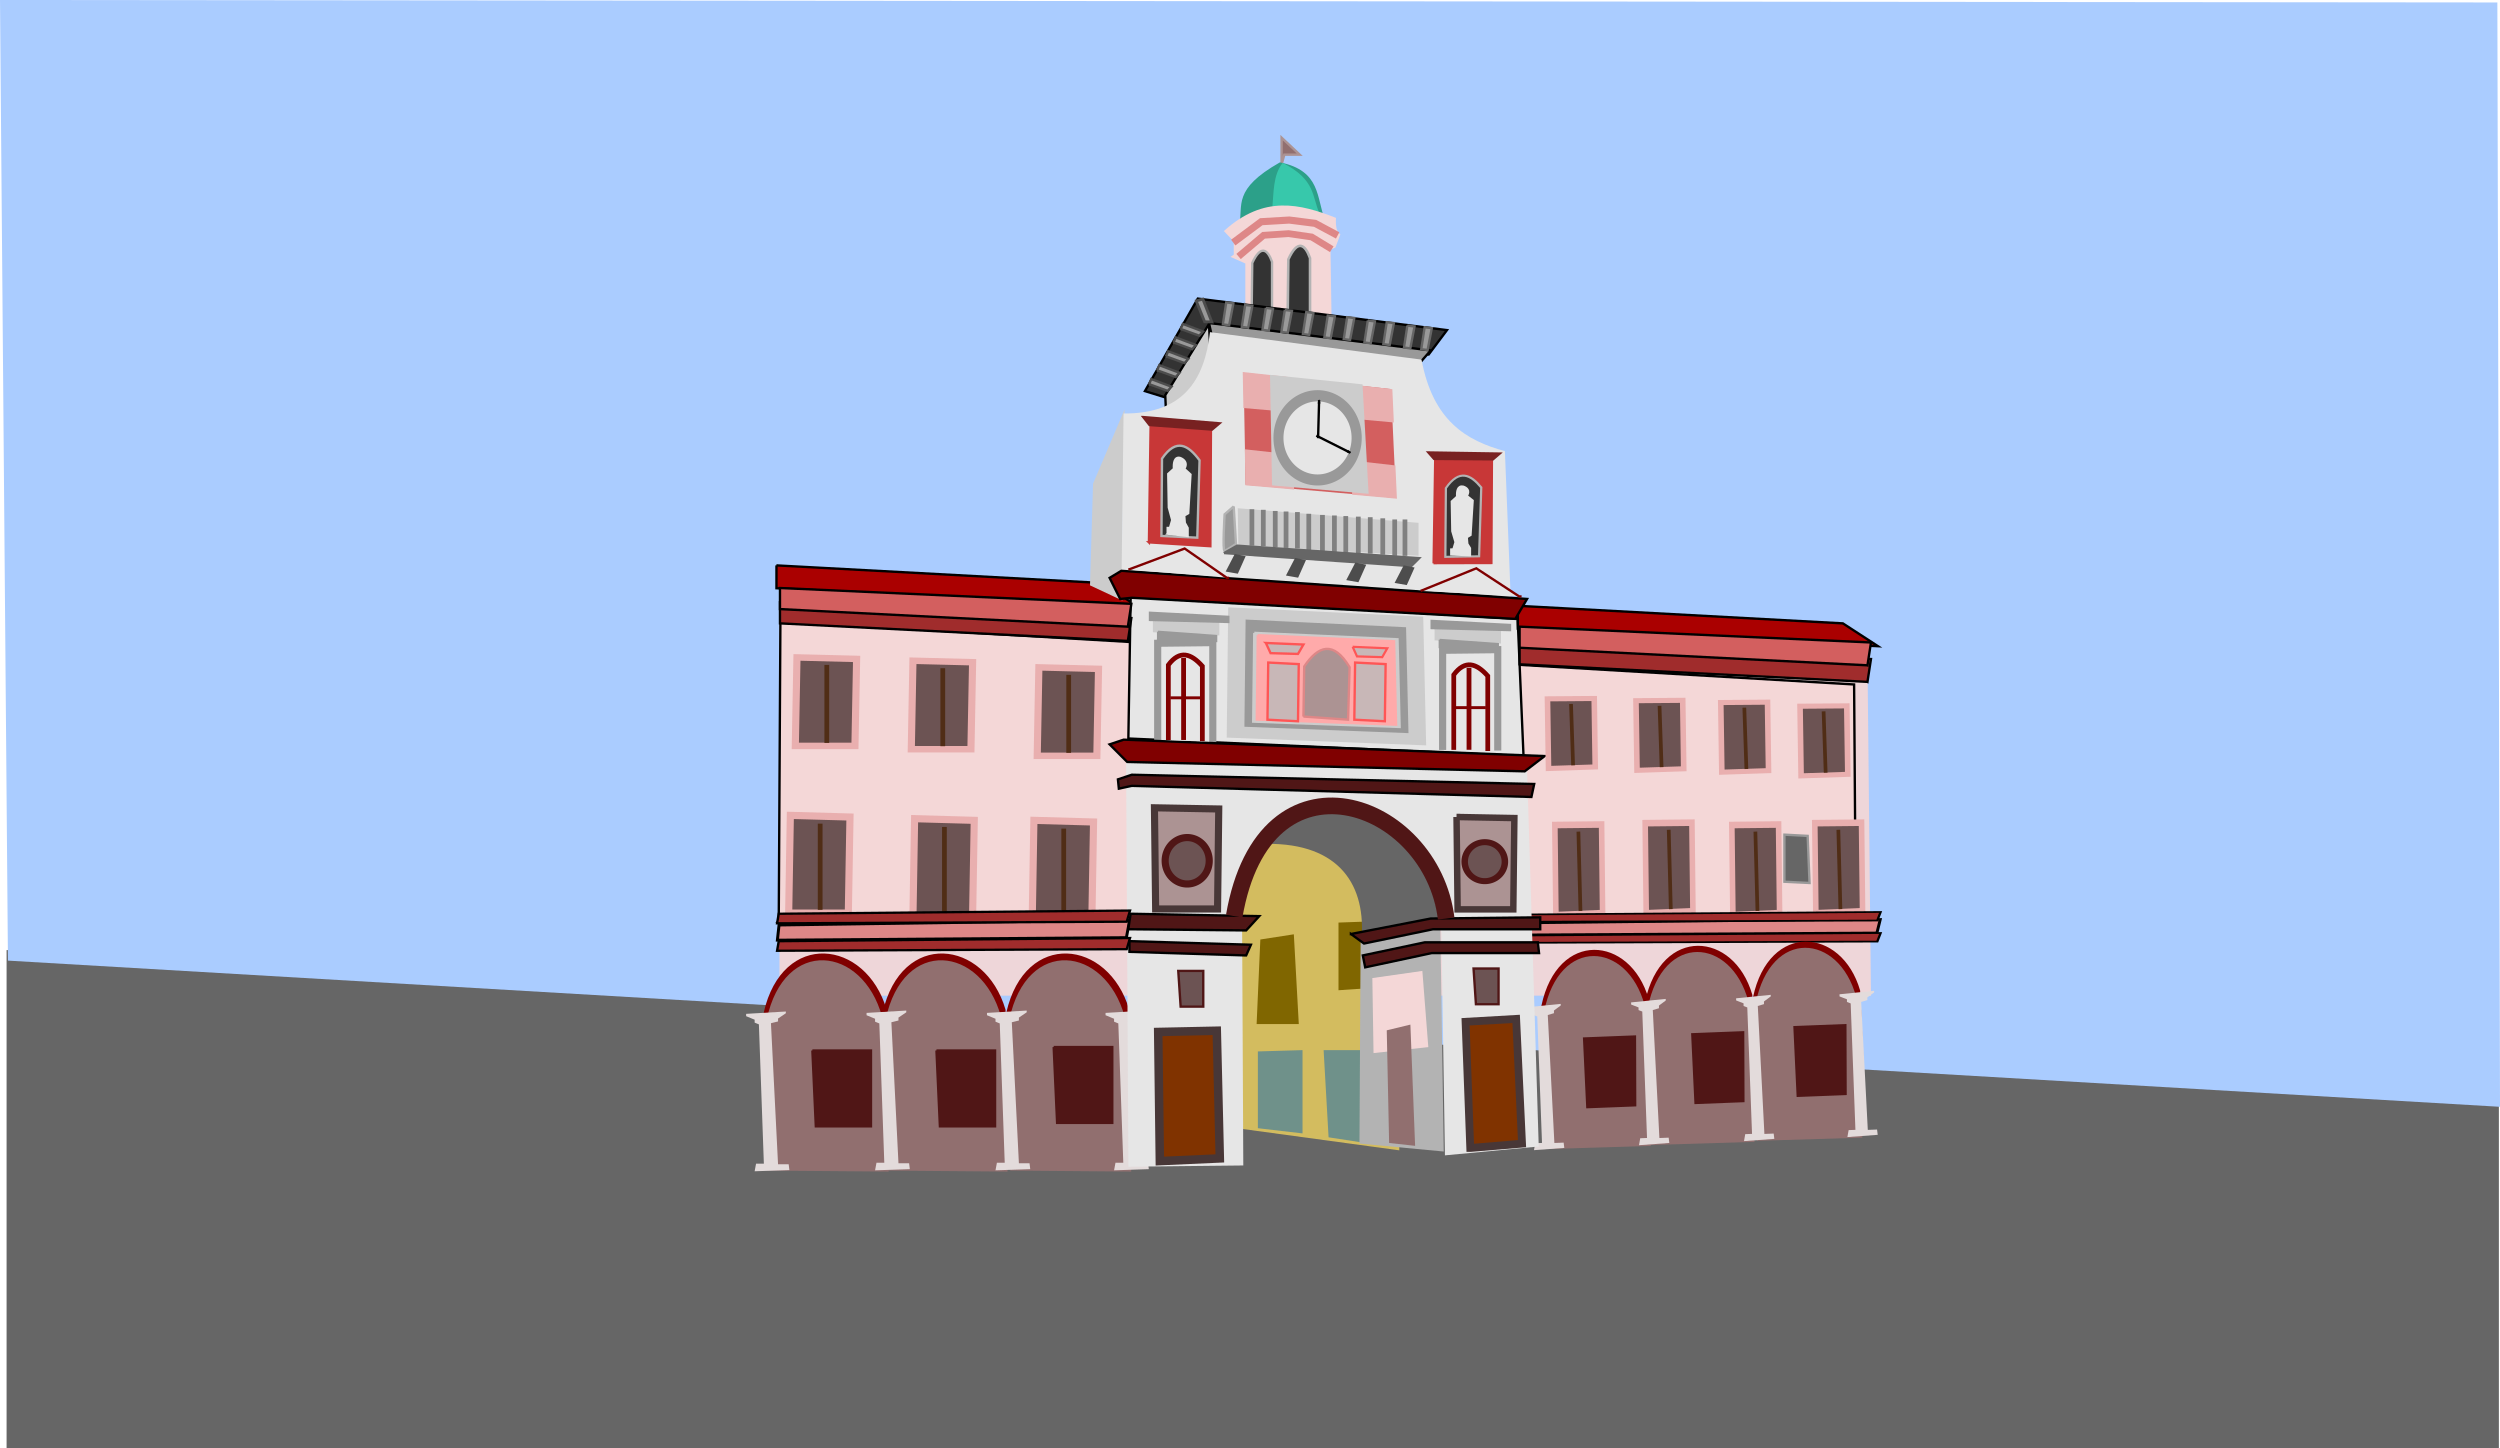 <?xml version="1.0" encoding="UTF-8" standalone="no"?>
<!-- Created with Inkscape (http://www.inkscape.org/) -->

<svg
   xmlns:dc="http://purl.org/dc/elements/1.1/"
   xmlns:cc="http://creativecommons.org/ns#"
   xmlns:rdf="http://www.w3.org/1999/02/22-rdf-syntax-ns#"
   xmlns:svg="http://www.w3.org/2000/svg"
   xmlns="http://www.w3.org/2000/svg"
   xmlns:sodipodi="http://sodipodi.sourceforge.net/DTD/sodipodi-0.dtd"
   xmlns:inkscape="http://www.inkscape.org/namespaces/inkscape"
   id="svg2"
   sodipodi:docname="torrazzo-crema.svg"
   viewBox="0 0 1051.082 608.784"
   version="1.1"
   inkscape:version="0.91 r13725"
   width="1051.082"
   height="608.784">
  <defs
     id="defs4">
    <marker
       id="Arrow2Mstart"
       refY="0"
       refX="0"
       style="overflow:visible"
       orient="auto"
       inkscape:stockid="Arrow2Mstart">
      <path
         id="path3746"
         style="fill-rule:evenodd;stroke-width:0.625;stroke-linejoin:round"
         transform="scale(0.6,0.6)"
         d="M 8.719,4.034 -2.207,0.016 8.719,-4.002 c -1.746,2.372 -1.735,5.617 -6e-7,8.035 z"
         inkscape:connector-curvature="0" />
    </marker>
  </defs>
  <sodipodi:namedview
     id="base"
     bordercolor="#666666"
     inkscape:pageshadow="2"
     inkscape:window-y="0"
     pagecolor="#ffffff"
     inkscape:window-height="1679"
     inkscape:window-maximized="1"
     inkscape:zoom="1.2733901"
     inkscape:window-x="0"
     showgrid="false"
     borderopacity="1.0"
     inkscape:current-layer="g3863"
     inkscape:cx="722.45139"
     inkscape:cy="354.06275"
     inkscape:window-width="3200"
     inkscape:pageopacity="0.0"
     inkscape:document-units="px"
     fit-margin-top="0"
     fit-margin-left="0"
     fit-margin-right="0"
     fit-margin-bottom="0" />
  <g
     id="layer1"
     inkscape:label="Livello 1"
     inkscape:groupmode="layer"
     transform="translate(190.619,-111.23)">
    <g
       id="g4356"
       inkscape:export-ydpi="90"
       inkscape:export-xdpi="90"
       inkscape:export-filename="D:\Documents and Settings\davide\Documenti\Immagini\disegni vettoriali\torrazzo_crema.png">
      <g
         id="g4101">
        <g
           id="g3863"
           transform="translate(91.51,78.8)">
          <rect
             style="color:#000000;clip-rule:nonzero;display:inline;overflow:visible;visibility:visible;opacity:1;isolation:auto;mix-blend-mode:normal;color-interpolation:sRGB;color-interpolation-filters:linearRGB;solid-color:#000000;solid-opacity:1;fill:#666666;fill-opacity:1;fill-rule:nonzero;stroke:none;stroke-width:1.051;stroke-linecap:round;stroke-linejoin:bevel;stroke-miterlimit:10;stroke-dasharray:none;stroke-dashoffset:0;stroke-opacity:1;marker:none;color-rendering:auto;image-rendering:auto;shape-rendering:auto;text-rendering:auto;enable-background:accumulate"
             id="rect4474"
             width="1047.841"
             height="209.346"
             x="-279.361"
             y="431.868" />
          <path
             id="path3861"
             style="fill:#aaccff;stroke:none;stroke-width:1.709px"
             d="m -278.79,436.307 -3.338,-403.878 1049.97,1.035 1.111,464.302 z"
             inkscape:connector-curvature="0"
             sodipodi:nodetypes="ccccc" />
          <path
             style="color:#000000;clip-rule:nonzero;display:inline;overflow:visible;visibility:visible;opacity:0.93;isolation:auto;mix-blend-mode:normal;color-interpolation:sRGB;color-interpolation-filters:linearRGB;solid-color:#000000;solid-opacity:1;fill:#f4d7d7;fill-opacity:1;fill-rule:nonzero;stroke:none;stroke-width:1.051;stroke-linecap:round;stroke-linejoin:bevel;stroke-miterlimit:10;stroke-dasharray:none;stroke-dashoffset:0;stroke-opacity:1;marker:none;color-rendering:auto;image-rendering:auto;shape-rendering:auto;text-rendering:auto;enable-background:accumulate"
             d="m 45.593,289.016 457.518,30.234 1.374,131.793 -458.892,0 z"
             id="rect3665"
             inkscape:connector-curvature="0"
             sodipodi:nodetypes="ccccc" />
          <path
             id="path2971"
             style="fill:#f4d7d7;stroke:#000000;stroke-width:1px"
             d="m 45.281,419.82 0.697,-126.09 451.42,26.472 0.697,96.832 -452.82,2.79 z"
             inkscape:connector-curvature="0" />
          <g
             id="g3036"
             transform="matrix(1,0,0,1.049,0,-17.727)">
            <path
               id="path3026"
               style="fill:#d3bc5f"
               d="m 306.18,508.86 -80.326,-10.432 0,-117.36 80.326,-19.821 0,147.61 z"
               inkscape:connector-curvature="0" />
            <path
               id="path3028"
               style="fill:#6f918a"
               d="m 246.72,499.99 0,-30.774 18.778,-0.522 0,33.382 -18.778,-2.086 z"
               inkscape:connector-curvature="0" />
            <path
               id="path3030"
               style="fill:#6f918a"
               d="m 276.45,503.64 -2.086,-34.947 18.778,0 1.043,37.555 -17.734,-2.608 z"
               inkscape:connector-curvature="0" />
            <path
               id="path3032"
               style="fill:#806600"
               d="m 247.76,424.36 14.083,-2.086 2.086,35.99 -17.734,0 1.565,-33.904 z"
               inkscape:connector-curvature="0" />
            <path
               id="path3034"
               sodipodi:nodetypes="ccccc"
               style="fill:#806600"
               d="m 280.62,444.7 15.648,-1.043 -0.522,-26.602 -15.126,0.522 10e-6,27.123 z"
               inkscape:connector-curvature="0" />
          </g>
          <path
             id="path2834"
             sodipodi:nodetypes="ccccc"
             style="fill:#666666"
             d="m 290.38,426.24 33.032,-6.409 c -1.774,-20.292 -12.99,-45.797 -44.371,-48.315 -11.414,2.106 -23.789,2.279 -31.553,15.776 31.855,-1.438 44.387,15.544 42.892,38.948 z"
             inkscape:connector-curvature="0" />
          <path
             id="path2832"
             style="fill:#b3b3b3"
             d="m 323.39,419.37 -33.465,7.821 -0.492,86.029 35.433,3.352 -1.476,-97.201 z"
             inkscape:connector-curvature="0" />
          <path
             id="path2948"
             style="fill:#aa0000;stroke:#000000;stroke-width:1px"
             d="m 44.318,270.14 136.65,7.386 14.773,9.602 -151.42,-7.386 0,-9.602 z"
             inkscape:connector-curvature="0" />
          <path
             id="path3691"
             style="fill:#cccccc"
             d="m 190.68,204.57 -13.253,31.21 -1.283,42.753 13.681,6.413 -0.428,-0.855"
             inkscape:connector-curvature="0" />
          <g
             id="g3794">
            <path
               id="path3792"
               style="fill:#916f6f;stroke:#ac9393;stroke-width:1px"
               d="m 256.69,101.62 0,-11.321 7.624,7.162 -6.469,0 -1.155,4.159 z"
               inkscape:connector-curvature="0" />
            <g
               id="g3780">
              <g
                 id="g3762">
                <path
                   id="path3758"
                   sodipodi:nodetypes="cccc"
                   style="fill:#2ca089"
                   d="m 238.9,126.8 36.043,-1.848 c -3.65,-9.197 -1.611,-20.764 -18.946,-24.26 -20.17,11.416 -15.322,18.141 -17.097,26.108 z"
                   inkscape:connector-curvature="0" />
                <path
                   id="path3760"
                   sodipodi:nodetypes="cccc"
                   style="fill:#37c8ab"
                   d="m 252.76,120.33 c 0.663,-6.87 0.253,-14.275 4.39,-19.408 13.967,7.085 12.29,14.171 15.48,21.256 l -19.87,-1.848 z"
                   inkscape:connector-curvature="0" />
              </g>
              <g
                 id="g3772">
                <g
                   id="g3766">
                  <path
                     id="path2970"
                     sodipodi:nodetypes="cccccccccccc"
                     style="fill:#f4d7d7"
                     d="m 241.44,161.69 0,-18.484 -6.238,-2.772 1.386,-0.924 0,-5.545 -4.159,-4.39 c 16.868,-15.35 32.083,-11.414 47.133,-5.545 -0.205,3.405 0.21,5.984 1.848,6.931 l -2.079,5.545 -2.079,0.924 0.462,29.805 -36.274,-5.545 z"
                     inkscape:connector-curvature="0" />
                  <path
                     id="path3750"
                     style="fill:none;stroke:#de8787;stroke-width:3"
                     d="m 236.36,134.42 11.783,-8.78 11.783,-0.693 10.859,1.386 9.473,5.083"
                     inkscape:connector-curvature="0" />
                  <path
                     id="path3752"
                     style="fill:none;stroke:#de8787;stroke-width:2.856"
                     d="m 238.6,140.27 10.52,-8.913 10.52,-0.704 9.694,1.407 8.457,5.16"
                     inkscape:connector-curvature="0" />
                </g>
                <path
                   id="path3754"
                   sodipodi:nodetypes="ccccc"
                   style="fill:#333333;stroke:#b3b3b3;stroke-width:1px"
                   d="m 244.13,162.38 0.231,-19.408 c 3.57,-7.731 6.414,-5.789 8.318,-0.462 l 0,21.487 -8.549,-1.617 z"
                   inkscape:connector-curvature="0" />
                <path
                   id="path3756"
                   sodipodi:nodetypes="ccccc"
                   style="fill:#333333;stroke:#b3b3b3;stroke-width:1.099px"
                   d="m 259.28,162.86 0.253,-21.39 c 3.915,-8.521 7.033,-6.38 9.12,-0.509 l 0,23.682 -9.373,-1.782 z"
                   inkscape:connector-curvature="0" />
              </g>
            </g>
          </g>
          <path
             id="path3697"
             style="fill:#333333;stroke:#000000;stroke-width:1px"
             d="m 210.35,200.29 -11.116,-3.42 22.232,-38.905 104.75,13.253 -7.696,10.261 -89.782,-10.261 -16.674,28.645 -1.71,0.428 z"
             inkscape:connector-curvature="0" />
          <path
             id="path3693"
             style="fill:#cccccc;stroke:#000000;stroke-width:1px"
             d="m 208.21,208.41 -0.428,-9.833 18.384,-29.927 1.71,33.347 -19.666,6.413 z"
             inkscape:connector-curvature="0" />
          <path
             id="path3695"
             style="fill:#999999;stroke:#000000;stroke-width:1px"
             d="m 226.16,168.23 93.202,11.543 -5.558,6.413 -85.934,-10.261 -1.71,-7.696 z"
             inkscape:connector-curvature="0" />
          <path
             id="path3689"
             sodipodi:nodetypes="ccccccc"
             style="fill:#e6e6e6"
             d="m 189.4,276.39 163.74,10.261 -2.565,-64.557 c -16.127,-4.389 -30.221,-12.639 -35.058,-38.478 l -88.927,-11.543 c -2.287,20.245 -11.339,34.4 -36.34,34.203 l -0.855,70.115 z"
             inkscape:connector-curvature="0" />
          <g
             id="g3761">
            <path
               id="path2973"
               sodipodi:nodetypes="ccccc"
               style="fill:#6c5353;stroke:#e9afaf;stroke-width:3"
               d="m 102.4,376.63 25.079,0.697 -0.697,40.405 -25.079,0 0.697,-41.101 z"
               inkscape:connector-curvature="0" />
            <path
               id="path3753"
               style="fill:none;stroke:#502d16;stroke-width:2"
               d="m 114.94,380.11 0,36.225"
               inkscape:connector-curvature="0" />
          </g>
          <g
             id="g3765"
             transform="translate(50.158,0.697)">
            <path
               id="path3767"
               sodipodi:nodetypes="ccccc"
               style="fill:#6c5353;stroke:#e9afaf;stroke-width:3"
               d="m 102.4,376.63 25.079,0.697 -0.697,40.405 -25.079,0 0.697,-41.101 z"
               inkscape:connector-curvature="0" />
            <path
               id="path3769"
               style="fill:none;stroke:#502d16;stroke-width:2"
               d="m 114.94,380.11 0,36.225"
               inkscape:connector-curvature="0" />
          </g>
          <g
             id="g3771"
             transform="translate(-52.247,-1.393)">
            <path
               id="path3773"
               sodipodi:nodetypes="ccccc"
               style="fill:#6c5353;stroke:#e9afaf;stroke-width:3"
               d="m 102.4,376.63 25.079,0.697 -0.697,40.405 -25.079,0 0.697,-41.101 z"
               inkscape:connector-curvature="0" />
            <path
               id="path3775"
               style="fill:none;stroke:#502d16;stroke-width:2"
               d="m 114.94,380.11 0,36.225"
               inkscape:connector-curvature="0" />
          </g>
          <g
             id="g3819"
             transform="matrix(0.783,-0.034,0.024,0.921,282.36,35.896)">
            <path
               id="path3821"
               sodipodi:nodetypes="ccccc"
               style="fill:#6c5353;stroke:#e9afaf;stroke-width:3"
               d="m 102.4,376.63 25.079,0.697 -0.697,40.405 -25.079,0 0.697,-41.101 z"
               inkscape:connector-curvature="0" />
            <path
               id="path3823"
               style="fill:none;stroke:#502d16;stroke-width:2"
               d="m 114.94,380.11 0,36.225"
               inkscape:connector-curvature="0" />
          </g>
          <g
             id="g3825"
             transform="matrix(0.783,-0.034,0.024,0.921,320.34,35.121)">
            <path
               id="path3827"
               sodipodi:nodetypes="ccccc"
               style="fill:#6c5353;stroke:#e9afaf;stroke-width:3"
               d="m 102.4,376.63 25.079,0.697 -0.697,40.405 -25.079,0 0.697,-41.101 z"
               inkscape:connector-curvature="0" />
            <path
               id="path3829"
               style="fill:none;stroke:#502d16;stroke-width:2"
               d="m 114.94,380.11 0,36.225"
               inkscape:connector-curvature="0" />
          </g>
          <g
             id="g3831"
             transform="matrix(0.783,-0.034,0.024,0.921,356.77,35.896)">
            <path
               id="path3833"
               sodipodi:nodetypes="ccccc"
               style="fill:#6c5353;stroke:#e9afaf;stroke-width:3"
               d="m 102.4,376.63 25.079,0.697 -0.697,40.405 -25.079,0 0.697,-41.101 z"
               inkscape:connector-curvature="0" />
            <path
               id="path3835"
               style="fill:none;stroke:#502d16;stroke-width:2"
               d="m 114.94,380.11 0,36.225"
               inkscape:connector-curvature="0" />
          </g>
          <g
             id="g3837"
             transform="matrix(0.783,-0.034,0.024,0.921,391.65,35.121)">
            <path
               id="path3839"
               sodipodi:nodetypes="ccccc"
               style="fill:#6c5353;stroke:#e9afaf;stroke-width:3"
               d="m 102.4,376.63 25.079,0.697 -0.697,40.405 -25.079,0 0.697,-41.101 z"
               inkscape:connector-curvature="0" />
            <path
               id="path3841"
               style="fill:none;stroke:#502d16;stroke-width:2"
               d="m 114.94,380.11 0,36.225"
               inkscape:connector-curvature="0" />
          </g>
          <g
             id="g2963"
             transform="matrix(1,0,0,0.737,315.57,109.65)">
            <path
               id="path2965"
               style="fill:#de8787;stroke:#000000;stroke-width:1.256px"
               d="m 191.45,427.31 -146.74,1.1 0.695,-6.601 147.43,-2.2 -1.391,7.701 z"
               inkscape:connector-curvature="0" />
            <path
               id="path2967"
               style="fill:#a02c2c;stroke:#000000;stroke-width:1px"
               d="m 191.57,432.36 -146.99,0.697 0.697,-4.18 147.69,-1.393 -1.393,4.876 z"
               inkscape:connector-curvature="0" />
            <path
               id="path2969"
               style="fill:#a02c2c;stroke:#000000;stroke-width:1px"
               d="m 191.57,420.36 -146.99,0.697 0.697,-4.18 147.69,-1.393 -1.393,4.876 z"
               inkscape:connector-curvature="0" />
          </g>
          <g
             id="g3956"
             transform="matrix(0.872,-0.034,0.003,0.909,330.59,40.082)">
            <g
               id="g3958">
              <g
                 id="g3960">
                <g
                   id="g3962">
                  <path
                     id="path3964"
                     sodipodi:nodetypes="ccccc"
                     style="fill:#800000"
                     d="m 89.375,521.73 54.218,0.424 -2.965,-65.231 c -8.754,-29.711 -43.77,-33.646 -51.677,1.271 l 0.424,63.537 z"
                     inkscape:connector-curvature="0" />
                  <path
                     id="path3966"
                     sodipodi:nodetypes="ccccc"
                     style="fill:#916f6f"
                     d="m 90.62,524.58 50.856,0.424 -2.781,-65.231 c -8.211,-29.711 -41.056,-33.646 -48.472,1.271 l 0.397,63.537 z"
                     inkscape:connector-curvature="0" />
                </g>
                <g
                   id="g3968"
                   transform="translate(52,0)">
                  <path
                     id="path3970"
                     sodipodi:nodetypes="ccccc"
                     style="fill:#800000"
                     d="m 89.375,521.73 54.218,0.424 -2.965,-65.231 c -8.754,-29.711 -43.77,-33.646 -51.677,1.271 l 0.424,63.537 z"
                     inkscape:connector-curvature="0" />
                  <path
                     id="path3972"
                     sodipodi:nodetypes="ccccc"
                     style="fill:#916f6f"
                     d="m 90.62,524.58 50.856,0.424 -2.781,-65.231 c -8.211,-29.711 -41.056,-33.646 -48.472,1.271 l 0.397,63.537 z"
                     inkscape:connector-curvature="0" />
                </g>
                <g
                   id="g3974"
                   transform="translate(-50,0)">
                  <path
                     id="path3976"
                     sodipodi:nodetypes="ccccc"
                     style="fill:#800000"
                     d="m 89.375,521.73 54.218,0.424 -2.965,-65.231 c -8.754,-29.711 -43.77,-33.646 -51.677,1.271 l 0.424,63.537 z"
                     inkscape:connector-curvature="0" />
                  <path
                     id="path3978"
                     sodipodi:nodetypes="ccccc"
                     style="fill:#916f6f"
                     d="m 90.62,524.58 50.856,0.424 -2.781,-65.231 c -8.211,-29.711 -41.056,-33.646 -48.472,1.271 l 0.397,63.537 z"
                     inkscape:connector-curvature="0" />
                </g>
              </g>
              <path
                 id="path3980"
                 style="fill:#e3dbdb"
                 d="m 85.78,524.47 14.609,-0.492 -0.298,-2.46 -4.472,0 -2.981,-59.295 2.981,-0.738 0,-1.23 3.28,-2.214 0,-0.738 -16.696,0.984 0,0.984 3.578,1.476 0,1.23 1.789,0.738 2.087,58.557 -3.28,0 -0.596,3.199 z"
                 inkscape:connector-curvature="0" />
              <path
                 id="path3982"
                 style="fill:#e3dbdb"
                 d="m 136.41,524.47 14.609,-0.492 -0.298,-2.46 -4.472,0 -2.981,-59.295 2.981,-0.738 0,-1.23 3.28,-2.214 0,-0.738 -16.696,0.984 0,0.984 3.578,1.476 0,1.23 1.789,0.738 2.087,58.557 -3.28,0 -0.596,3.199 z"
                 inkscape:connector-curvature="0" />
              <path
                 id="path3984"
                 style="fill:#e3dbdb"
                 d="m 186.26,524.47 14.609,-0.492 -0.298,-2.46 -4.472,0 -2.981,-59.295 2.981,-0.738 0,-1.23 3.28,-2.214 0,-0.738 -16.696,0.984 0,0.984 3.578,1.476 0,1.23 1.789,0.738 2.087,58.557 -3.28,0 -0.596,3.199 z"
                 inkscape:connector-curvature="0" />
              <path
                 id="path3986"
                 style="fill:#e3dbdb"
                 d="m 35.146,524.87 14.609,-0.492 -0.298,-2.46 -4.472,0 -2.981,-59.295 2.981,-0.738 0,-1.23 3.28,-2.214 0,-0.738 -16.696,0.984 0,0.984 3.578,1.476 0,1.23 1.789,0.738 2.087,58.557 -3.28,0 -0.596,3.199 z"
                 inkscape:connector-curvature="0" />
            </g>
            <path
               id="path3988"
               style="fill:#501616;stroke:#501616;stroke-width:1px"
               d="m 59.42,474.1 24.638,0 0,31.884 -23.188,0 -1.449,-31.884 z"
               inkscape:connector-curvature="0" />
            <path
               id="path3990"
               style="fill:#501616;stroke:#501616;stroke-width:1px"
               d="m 111.59,474.1 24.638,0 0,31.884 -23.188,0 -1.449,-31.884 z"
               inkscape:connector-curvature="0" />
            <path
               id="path3992"
               style="fill:#501616;stroke:#501616;stroke-width:1px"
               d="m 160.87,472.65 24.638,0 0,31.884 -23.188,0 -1.449,-31.884 z"
               inkscape:connector-curvature="0" />
          </g>
          <g
             id="g3936">
            <g
               id="g3822">
              <g
                 id="g3798">
                <g
                   id="g3782">
                  <path
                     id="path3780"
                     sodipodi:nodetypes="ccccc"
                     style="fill:#800000"
                     d="m 89.375,521.73 54.218,0.424 -2.965,-65.231 c -8.754,-29.711 -43.77,-33.646 -51.677,1.271 l 0.424,63.537 z"
                     inkscape:connector-curvature="0" />
                  <path
                     id="path2999"
                     sodipodi:nodetypes="ccccc"
                     style="fill:#916f6f"
                     d="m 90.62,524.58 50.856,0.424 -2.781,-65.231 c -8.211,-29.711 -41.056,-33.646 -48.472,1.271 l 0.397,63.537 z"
                     inkscape:connector-curvature="0" />
                </g>
                <g
                   id="g3786"
                   transform="translate(52,0)">
                  <path
                     id="path3788"
                     sodipodi:nodetypes="ccccc"
                     style="fill:#800000"
                     d="m 89.375,521.73 54.218,0.424 -2.965,-65.231 c -8.754,-29.711 -43.77,-33.646 -51.677,1.271 l 0.424,63.537 z"
                     inkscape:connector-curvature="0" />
                  <path
                     id="path3790"
                     sodipodi:nodetypes="ccccc"
                     style="fill:#916f6f"
                     d="m 90.62,524.58 50.856,0.424 -2.781,-65.231 c -8.211,-29.711 -41.056,-33.646 -48.472,1.271 l 0.397,63.537 z"
                     inkscape:connector-curvature="0" />
                </g>
                <g
                   id="g3792"
                   transform="translate(-50,0)">
                  <path
                     id="path3794"
                     sodipodi:nodetypes="ccccc"
                     style="fill:#800000"
                     d="m 89.375,521.73 54.218,0.424 -2.965,-65.231 c -8.754,-29.711 -43.77,-33.646 -51.677,1.271 l 0.424,63.537 z"
                     inkscape:connector-curvature="0" />
                  <path
                     id="path3796"
                     sodipodi:nodetypes="ccccc"
                     style="fill:#916f6f"
                     d="m 90.62,524.58 50.856,0.424 -2.781,-65.231 c -8.211,-29.711 -41.056,-33.646 -48.472,1.271 l 0.397,63.537 z"
                     inkscape:connector-curvature="0" />
                </g>
              </g>
              <path
                 id="path3814"
                 style="fill:#e3dbdb"
                 d="m 85.78,524.47 14.609,-0.492 -0.298,-2.46 -4.472,0 -2.981,-59.295 2.981,-0.738 0,-1.23 3.28,-2.214 0,-0.738 -16.696,0.984 0,0.984 3.578,1.476 0,1.23 1.789,0.738 2.087,58.557 -3.28,0 -0.596,3.199 z"
                 inkscape:connector-curvature="0" />
              <path
                 id="path3816"
                 style="fill:#e3dbdb"
                 d="m 136.41,524.47 14.609,-0.492 -0.298,-2.46 -4.472,0 -2.981,-59.295 2.981,-0.738 0,-1.23 3.28,-2.214 0,-0.738 -16.696,0.984 0,0.984 3.578,1.476 0,1.23 1.789,0.738 2.087,58.557 -3.28,0 -0.596,3.199 z"
                 inkscape:connector-curvature="0" />
              <path
                 id="path3818"
                 style="fill:#e3dbdb"
                 d="m 186.26,524.47 14.609,-0.492 -0.298,-2.46 -4.472,0 -2.981,-59.295 2.981,-0.738 0,-1.23 3.28,-2.214 0,-0.738 -16.696,0.984 0,0.984 3.578,1.476 0,1.23 1.789,0.738 2.087,58.557 -3.28,0 -0.596,3.199 z"
                 inkscape:connector-curvature="0" />
              <path
                 id="path3820"
                 style="fill:#e3dbdb"
                 d="m 35.146,524.87 14.609,-0.492 -0.298,-2.46 -4.472,0 -2.981,-59.295 2.981,-0.738 0,-1.23 3.28,-2.214 0,-0.738 -16.696,0.984 0,0.984 3.578,1.476 0,1.23 1.789,0.738 2.087,58.557 -3.28,0 -0.596,3.199 z"
                 inkscape:connector-curvature="0" />
            </g>
            <path
               id="path3838"
               style="fill:#501616;stroke:#501616;stroke-width:1px"
               d="m 59.42,474.1 24.638,0 0,31.884 -23.188,0 -1.449,-31.884 z"
               inkscape:connector-curvature="0" />
            <path
               id="path3840"
               style="fill:#501616;stroke:#501616;stroke-width:1px"
               d="m 111.59,474.1 24.638,0 0,31.884 -23.188,0 -1.449,-31.884 z"
               inkscape:connector-curvature="0" />
            <path
               id="path3842"
               style="fill:#501616;stroke:#501616;stroke-width:1px"
               d="m 160.87,472.65 24.638,0 0,31.884 -23.188,0 -1.449,-31.884 z"
               inkscape:connector-curvature="0" />
          </g>
          <path
             id="path2830"
             sodipodi:nodetypes="cccccccccc"
             style="fill:#e6e6e6"
             d="m 192.29,522.96 48.304,-0.531 -0.493,-99.903 c -0.041,-23.592 4.172,-45.055 40.418,-50.483 28.809,4.508 39.413,25.543 43.375,52.609 l 1.479,93.526 39.432,-3.72 -4.929,-158.89 -168.57,-4.251 0.986,171.64 z"
             inkscape:connector-curvature="0" />
          <path
             id="path3853"
             sodipodi:nodetypes="ccccc"
             style="fill:#f4d7d7"
             d="m 294.85,443.64 21.025,-3.004 2.503,32.038 -23.027,2.503 -0.501,-31.537 z"
             inkscape:connector-curvature="0" />
          <path
             id="path2838"
             style="fill:#e6e6e6;stroke:#000000;stroke-width:1px"
             d="m 192.27,342.92 0.986,-60.147 162.69,9.86 2.465,57.682 -166.14,-7.395 z"
             inkscape:connector-curvature="0" />
          <path
             id="path3687"
             style="fill:#cccccc;stroke:#cccccc;stroke-width:1.454px"
             d="m 234.96,288.53 -0.601,53.318 82.37,3.212 -1.202,-52.676 -80.566,-3.854 z"
             inkscape:connector-curvature="0" />
          <path
             id="path2950"
             style="fill:#aa0000;stroke:#000000;stroke-width:1px"
             d="m 356.02,287.13 136.65,7.386 14.773,9.602 -151.42,-7.386 0,-9.602 z"
             inkscape:connector-curvature="0" />
          <path
             id="path2840"
             style="fill:#800000;stroke:#000000;stroke-width:1px"
             d="m 193.75,283.76 -4.93,0.493 -4.437,-8.874 4.93,-2.958 170.58,11.832 -4.93,8.381 -161.21,-8.874 z"
             inkscape:connector-curvature="0" />
          <path
             id="path2842"
             style="fill:#e6e6e6;stroke:#800000;stroke-width:1px"
             d="m 192.27,271.93 23.664,-8.874 17.748,12.325 0.986,0"
             inkscape:connector-curvature="0" />
          <path
             id="path2844"
             style="fill:#e6e6e6;stroke:#800000;stroke-width:1px"
             d="m 315.12,280.89 23.414,-9.517 18.078,11.836 0.986,-0.027"
             inkscape:connector-curvature="0" />
          <path
             id="path2846"
             style="fill:#e6e6e6;stroke:#999999;stroke-width:3"
             d="m 204.6,344.78 0,-41.906 23.171,-0.267 0,42.399"
             inkscape:connector-curvature="0" />
          <path
             id="path2836"
             style="fill:#800000;stroke:#000000;stroke-width:1px"
             d="m 191.78,352.78 -7.395,-7.395 5.916,-1.972 176.99,6.902 -8.381,6.409 -167.13,-3.944 z"
             inkscape:connector-curvature="0" />
          <path
             id="path3620"
             style="fill:#e6e6e6;stroke:#999999;stroke-width:3"
             d="m 324.4,347.74 0,-41.906 23.171,-0.267 0,42.399"
             inkscape:connector-curvature="0" />
          <g
             id="g3628"
             transform="translate(1.032,-0.344)">
            <path
               id="path3622"
               sodipodi:nodetypes="cccc"
               style="fill:#e6e6e6;stroke:#800000;stroke-width:2"
               d="m 208.05,343.91 0,-31.553 c 4.766,-6.424 9.531,-4.881 14.297,0.493 l 0,31.553"
               inkscape:connector-curvature="0" />
            <path
               id="path3624"
               style="fill:none;stroke:#800000;stroke-width:2.028"
               d="m 214.46,343.88 0,-34.455"
               inkscape:connector-curvature="0" />
            <path
               id="path3626"
               style="fill:none;stroke:#800000;stroke-width:1.231"
               d="m 221.55,326.16 -12.705,0"
               inkscape:connector-curvature="0" />
          </g>
          <g
             id="g3633"
             transform="translate(121.03,3.782)">
            <path
               id="path3635"
               sodipodi:nodetypes="cccc"
               style="fill:#e6e6e6;stroke:#800000;stroke-width:2"
               d="m 208.05,343.91 0,-31.553 c 4.766,-6.424 9.531,-4.881 14.297,0.493 l 0,31.553"
               inkscape:connector-curvature="0" />
            <path
               id="path3637"
               style="fill:none;stroke:#800000;stroke-width:2.028"
               d="m 214.46,343.88 0,-34.455"
               inkscape:connector-curvature="0" />
            <path
               id="path3639"
               style="fill:none;stroke:#800000;stroke-width:1.231"
               d="m 221.55,326.16 -12.705,0"
               inkscape:connector-curvature="0" />
          </g>
          <g
             id="g3665"
             transform="translate(-35.058,-5.13)">
            <path
               id="path3645"
               style="fill:#cccccc;stroke:#cccccc;stroke-width:1px"
               d="m 238.14,297.77 0,5.13 26.935,1.283 0,-5.985 -26.935,-0.428 z"
               inkscape:connector-curvature="0" />
            <g
               id="g3649"
               transform="translate(37.195,5.13)">
              <path
                 id="path3643"
                 style="fill:#999999;stroke:#999999;stroke-width:1px"
                 d="m 199.23,290.07 32.92,1.71 0,2.138 -32.92,-0.855 0,-2.993 z"
                 inkscape:connector-curvature="0" />
              <path
                 id="path3647"
                 style="fill:#999999;stroke:#999999;stroke-width:0.876px"
                 d="m 202.59,298.01 24.493,1.765 0,2.206 -24.493,-0.883 0,-3.089 z"
                 inkscape:connector-curvature="0" />
            </g>
          </g>
          <g
             id="g3671"
             transform="translate(83.369,-1.71)">
            <path
               id="path3673"
               style="fill:#cccccc;stroke:#cccccc;stroke-width:1px"
               d="m 238.14,297.77 0,5.13 26.935,1.283 0,-5.985 -26.935,-0.428 z"
               inkscape:connector-curvature="0" />
            <g
               id="g3675"
               transform="translate(37.195,5.13)">
              <path
                 id="path3677"
                 style="fill:#999999;stroke:#999999;stroke-width:1px"
                 d="m 199.23,290.07 32.92,1.71 0,2.138 -32.92,-0.855 0,-2.993 z"
                 inkscape:connector-curvature="0" />
              <path
                 id="path3679"
                 style="fill:#999999;stroke:#999999;stroke-width:0.876px"
                 d="m 202.59,298.01 24.493,1.765 0,2.206 -24.493,-0.883 0,-3.089 z"
                 inkscape:connector-curvature="0" />
            </g>
          </g>
          <path
             id="path3685"
             style="fill:#999999;stroke:#999999;stroke-width:1.196px"
             d="m 242.16,293.54 -0.495,43.865 67.766,2.643 -0.989,-43.337 -66.282,-3.171 z"
             inkscape:connector-curvature="0" />
          <path
             id="path3683"
             style="fill:#cccccc;stroke:#cccccc;stroke-width:1.05px"
             d="m 245.24,298.54 -0.449,37.259 61.5,2.244 -0.898,-36.81 -60.154,-2.693 z"
             inkscape:connector-curvature="0" />
          <path
             id="path3681"
             style="fill:#ffaaaa;stroke:#ffaaaa;stroke-width:1px"
             d="m 246.69,299.48 -0.428,35.485 58.572,2.138 -0.855,-35.058 -57.289,-2.565 z"
             inkscape:connector-curvature="0" />
          <path
             id="path3699"
             style="fill:#d35f5f"
             d="m 240.7,189.18 0.855,47.029 63.275,5.558 -2.138,-45.746 -61.992,-6.84 z"
             inkscape:connector-curvature="0" />
          <path
             id="path3701"
             style="fill:#e9afaf"
             d="m 240.36,188.84 0.277,15.135 20.494,1.789 -0.692,-14.722 -20.079,-2.201 z"
             inkscape:connector-curvature="0" />
          <path
             id="path3705"
             style="fill:#e9afaf"
             d="m 286.1,226.02 0.254,14.389 18.828,1.7 -0.636,-13.996 -18.446,-2.093 z"
             inkscape:connector-curvature="0" />
          <path
             id="path3707"
             style="fill:#e9afaf"
             d="m 284.81,193.96 0.254,14.389 18.828,1.7 -0.636,-13.996 -18.446,-2.093 z"
             inkscape:connector-curvature="0" />
          <path
             id="path3709"
             style="fill:#e9afaf"
             d="m 241.22,221.33 0.277,15.135 20.494,1.789 -0.692,-14.722 -20.079,-2.201 z"
             inkscape:connector-curvature="0" />
          <path
             id="path3711"
             sodipodi:nodetypes="ccccc"
             style="fill:#cccccc"
             d="m 252.68,236.5 40.599,3.54 -2.564,-46.021 -38.889,-3.983 0.854,46.464 z"
             inkscape:connector-curvature="0" />
          <path
             id="path3713"
             sodipodi:rx="17.10128"
             sodipodi:ry="19.666471"
             style="fill:#999999"
             sodipodi:type="arc"
             d="m 273.756,236.62 a 17.101,19.666 0 0 1 -17.651,-18.878 17.101,19.666 0 0 1 16.299,-20.423 17.101,19.666 0 0 1 17.867,18.608 17.101,19.666 0 0 1 -16.062,20.669"
             sodipodi:open="true"
             transform="matrix(1.085,0,0,1.019,-24.581,-4.578)"
             sodipodi:cy="216.96468"
             sodipodi:cx="273.19293"
             sodipodi:end="1.5113948"
             sodipodi:start="1.5378445" />
          <path
             id="path3715"
             sodipodi:rx="17.10128"
             sodipodi:ry="19.666471"
             style="fill:#e6e6e6;stroke:#e6e6e6;stroke-width:2;stroke-linecap:round;stroke-linejoin:round"
             sodipodi:type="arc"
             d="m 273.756,236.62 a 17.101,19.666 0 0 1 -17.651,-18.878 17.101,19.666 0 0 1 16.299,-20.423 17.101,19.666 0 0 1 17.867,18.608 17.101,19.666 0 0 1 -16.062,20.669"
             sodipodi:open="true"
             transform="matrix(0.791,0,0,0.743,55.71,55.344)"
             sodipodi:cy="216.96468"
             sodipodi:cx="273.19293"
             sodipodi:end="1.5113948"
             sodipodi:start="1.5378445" />
          <path
             id="path3717"
             style="fill:none;stroke:#000000;stroke-width:1px;marker-start:url(#Arrow2Mstart)"
             d="m 272.47,200.65 -0.429,16.02"
             inkscape:connector-curvature="0" />
          <path
             id="path4353"
             style="fill:none;stroke:#000000;stroke-width:1px;marker-start:url(#Arrow2Mstart)"
             d="m 285.61,222.78 -14.322,-7.191"
             inkscape:connector-curvature="0" />
          <path
             id="path4355"
             style="fill:#cccccc;stroke:#e6e6e6;stroke-width:1px"
             d="m 237.76,245.57 0.239,16.504 76.78,4.545 0,-14.83 -77.019,-6.219 z"
             inkscape:connector-curvature="0" />
          <path
             id="path4357"
             style="fill:none;stroke:#808080;stroke-width:2"
             d="m 244.21,246.53 0,15.308"
             inkscape:connector-curvature="0" />
          <path
             id="path4359"
             style="fill:none;stroke:#808080;stroke-width:2"
             d="m 249,246.77 0,15.308"
             inkscape:connector-curvature="0" />
          <path
             id="path4361"
             style="fill:none;stroke:#808080;stroke-width:2"
             d="m 254.02,247.25 0,15.308"
             inkscape:connector-curvature="0" />
          <path
             id="path4363"
             style="fill:none;stroke:#808080;stroke-width:2"
             d="m 258.57,247.48 0,15.308"
             inkscape:connector-curvature="0" />
          <path
             id="path4365"
             style="fill:none;stroke:#808080;stroke-width:2"
             d="m 263.35,247.72 0,15.308"
             inkscape:connector-curvature="0" />
          <path
             id="path4367"
             style="fill:none;stroke:#808080;stroke-width:2"
             d="m 268.13,248.44 0,15.308"
             inkscape:connector-curvature="0" />
          <path
             id="path4369"
             style="fill:none;stroke:#808080;stroke-width:2"
             d="m 273.87,248.92 0,15.308"
             inkscape:connector-curvature="0" />
          <path
             id="path4371"
             style="fill:none;stroke:#808080;stroke-width:2"
             d="m 278.9,249.16 0,15.308"
             inkscape:connector-curvature="0" />
          <path
             id="path4373"
             style="fill:none;stroke:#808080;stroke-width:2"
             d="m 283.68,249.4 0,15.308"
             inkscape:connector-curvature="0" />
          <path
             id="path4375"
             style="fill:none;stroke:#808080;stroke-width:2"
             d="m 288.94,249.64 0,15.308"
             inkscape:connector-curvature="0" />
          <path
             id="path4377"
             style="fill:none;stroke:#808080;stroke-width:2"
             d="m 293.97,249.88 0,15.308"
             inkscape:connector-curvature="0" />
          <path
             id="path4379"
             style="fill:none;stroke:#808080;stroke-width:2"
             d="m 299.23,250.35 0,15.308"
             inkscape:connector-curvature="0" />
          <path
             id="path4381"
             style="fill:none;stroke:#808080;stroke-width:2"
             d="m 304.25,250.83 0,15.308"
             inkscape:connector-curvature="0" />
          <path
             id="path4383"
             style="fill:none;stroke:#808080;stroke-width:2"
             d="m 308.56,250.83 0,15.308"
             inkscape:connector-curvature="0" />
          <path
             id="path4385"
             style="fill:#999999;stroke:#b3b3b3;stroke-width:1px"
             d="m 236.56,245.33 -3.827,3.349 c 0,0 -0.957,15.547 0,15.308 0.957,-0.239 4.784,-2.87 4.784,-2.87 l -0.957,-15.787 z"
             inkscape:connector-curvature="0" />
          <path
             id="path4387"
             style="fill:#666666;stroke:#666666;stroke-width:1px"
             d="m 232.49,264.95 78.694,5.501 3.349,-3.349 -76.541,-5.262 -5.501,3.11 z"
             inkscape:connector-curvature="0" />
          <path
             id="path4389"
             style="fill:#4d4d4d;stroke:#4d4d4d;stroke-width:1px"
             d="m 240.87,266.62 -2.87,6.458 -4.066,-0.718 3.349,-6.458 3.588,0.718 z"
             inkscape:connector-curvature="0" />
          <path
             id="path4391"
             style="fill:#4d4d4d;stroke:#4d4d4d;stroke-width:1px"
             d="m 266.22,268.29 -2.87,6.458 -4.066,-0.718 3.349,-6.458 3.588,0.718 z"
             inkscape:connector-curvature="0" />
          <path
             id="path4393"
             style="fill:#4d4d4d;stroke:#4d4d4d;stroke-width:1px"
             d="m 291.57,270.21 -2.87,6.458 -4.066,-0.718 3.349,-6.458 3.588,0.718 z"
             inkscape:connector-curvature="0" />
          <path
             id="path4395"
             style="fill:#4d4d4d;stroke:#4d4d4d;stroke-width:1px"
             d="m 311.9,271.4 -2.87,6.458 -4.066,-0.718 3.349,-6.458 3.588,0.718 z"
             inkscape:connector-curvature="0" />
          <g
             id="g4405">
            <path
               id="path4397"
               style="fill:#c83737;stroke:#c83737;stroke-width:0.984px"
               d="m 200.91,260.46 25.848,1.622 0.239,-49.11 -25.369,-1.853 -0.718,49.342 z"
               inkscape:connector-curvature="0" />
            <path
               id="path4399"
               style="fill:#782121;stroke:#782121;stroke-width:1px"
               d="m 198.53,207.78 2.631,3.349 26.311,1.913 3.11,-2.631 -32.052,-2.631 z"
               inkscape:connector-curvature="0" />
            <path
               id="path4401"
               sodipodi:nodetypes="ccccc"
               style="fill:#333333;stroke:#b3b3b3;stroke-width:1px"
               d="m 206.18,257.77 15.069,0.718 0.957,-32.53 c -4.749,-6.402 -9.772,-9.507 -15.787,-0.718 l -0.239,32.53 z"
               inkscape:connector-curvature="0" />
            <path
               id="path4403"
               sodipodi:nodetypes="cccccccccccccccc"
               style="fill:#e6e6e6;stroke:#e6e6e6;stroke-width:1px"
               d="m 208.81,256.81 0,-2.392 0.957,0 0.957,-3.349 -1.435,-5.262 -0.239,-14.112 2.392,-2.153 c -0.18,-2.518 0.275,-5.197 2.631,-4.545 1.525,0.616 3.242,2.073 1.674,4.545 l 2.631,2.392 -0.957,16.265 -1.674,0.957 0.239,3.11 1.196,2.153 0,3.349 -8.372,-0.957 z"
               inkscape:connector-curvature="0" />
          </g>
          <g
             id="g4411"
             transform="matrix(0.942,-0.058,0,0.888,131.32,49.611)">
            <path
               id="path4413"
               style="fill:#c83737;stroke:#c83737;stroke-width:0.984px"
               d="m 200.91,260.46 25.848,1.622 0.239,-49.11 -25.369,-1.853 -0.718,49.342 z"
               inkscape:connector-curvature="0" />
            <path
               id="path4415"
               style="fill:#782121;stroke:#782121;stroke-width:1px"
               d="m 198.53,207.78 2.631,3.349 26.311,1.913 3.11,-2.631 -32.052,-2.631 z"
               inkscape:connector-curvature="0" />
            <path
               id="path4417"
               sodipodi:nodetypes="ccccc"
               style="fill:#333333;stroke:#b3b3b3;stroke-width:1px"
               d="m 206.18,257.77 15.069,0.718 0.957,-32.53 c -4.749,-6.402 -9.772,-9.507 -15.787,-0.718 l -0.239,32.53 z"
               inkscape:connector-curvature="0" />
            <path
               id="path4419"
               sodipodi:nodetypes="cccccccccccccccc"
               style="fill:#e6e6e6;stroke:#e6e6e6;stroke-width:1px"
               d="m 208.81,256.81 0,-2.392 0.957,0 0.957,-3.349 -1.435,-5.262 -0.239,-14.112 2.392,-2.153 c -0.18,-2.518 0.275,-5.197 2.631,-4.545 1.525,0.616 3.242,2.073 1.674,4.545 l 2.631,2.392 -0.957,16.265 -1.674,0.957 0.239,3.11 1.196,2.153 0,3.349 -8.372,-0.957 z"
               inkscape:connector-curvature="0" />
          </g>
          <path
             id="path2904"
             style="fill:#999999;stroke:#4d4d4d;stroke-width:1px"
             d="m 201.01,193.94 7.793,2.834 1.594,-1.771 -8.501,-3.188 -0.886,2.125 z"
             inkscape:connector-curvature="0" />
          <path
             id="path2906"
             style="fill:#999999;stroke:#4d4d4d;stroke-width:1px"
             d="m 204.38,188.1 7.793,2.834 1.594,-1.771 -8.501,-3.188 -0.886,2.125 z"
             inkscape:connector-curvature="0" />
          <path
             id="path2908"
             style="fill:#999999;stroke:#4d4d4d;stroke-width:1px"
             d="m 208.1,182.25 7.793,2.834 1.594,-1.771 -8.501,-3.188 -0.886,2.125 z"
             inkscape:connector-curvature="0" />
          <path
             id="path2910"
             style="fill:#999999;stroke:#4d4d4d;stroke-width:1px"
             d="m 211.28,176.41 7.793,2.834 1.594,-1.771 -8.501,-3.188 -0.886,2.125 z"
             inkscape:connector-curvature="0" />
          <path
             id="path2912"
             style="fill:#999999;stroke:#4d4d4d;stroke-width:1px"
             d="m 214.29,170.74 7.793,2.834 1.594,-1.771 -8.501,-3.188 -0.886,2.125 z"
             inkscape:connector-curvature="0" />
          <path
             id="path2914"
             style="fill:#999999;stroke:#4d4d4d;stroke-width:1.194px"
             d="m 220.79,158.94 3.545,8.76 3.025,0.109 -3.773,-9.626 -2.798,0.756 z"
             inkscape:connector-curvature="0" />
          <path
             id="path2916"
             style="fill:#999999;stroke:#666666;stroke-width:1px"
             d="m 233.42,159.59 -1.417,9.209 2.657,0.354 1.771,-9.209 L 233.42,159.59 Z"
             inkscape:connector-curvature="0" />
          <path
             id="path2918"
             style="fill:#999999;stroke:#666666;stroke-width:1px"
             d="m 241.39,160.65 -1.417,9.209 2.657,0.354 1.771,-9.209 L 241.39,160.65 Z"
             inkscape:connector-curvature="0" />
          <path
             id="path2920"
             style="fill:#999999;stroke:#666666;stroke-width:1px"
             d="m 250.07,161.89 -1.417,9.209 2.657,0.354 1.771,-9.209 L 250.07,161.89 Z"
             inkscape:connector-curvature="0" />
          <path
             id="path2922"
             style="fill:#999999;stroke:#666666;stroke-width:1px"
             d="m 258.04,162.77 -1.417,9.209 2.657,0.354 1.771,-9.209 L 258.04,162.77 Z"
             inkscape:connector-curvature="0" />
          <path
             id="path2924"
             style="fill:#999999;stroke:#666666;stroke-width:1px"
             d="m 267.07,163.66 -1.417,9.209 2.657,0.354 1.771,-9.209 L 267.07,163.66 Z"
             inkscape:connector-curvature="0" />
          <path
             id="path2926"
             style="fill:#999999;stroke:#666666;stroke-width:1px"
             d="m 276.1,165.08 -1.417,9.209 2.657,0.354 1.771,-9.209 L 276.1,165.08 Z"
             inkscape:connector-curvature="0" />
          <path
             id="path2928"
             style="fill:#999999;stroke:#666666;stroke-width:1px"
             d="m 284.25,165.78 -1.417,9.209 2.657,0.354 1.771,-9.209 L 284.25,165.78 Z"
             inkscape:connector-curvature="0" />
          <path
             id="path2930"
             style="fill:#999999;stroke:#666666;stroke-width:1px"
             d="m 292.93,167.2 -1.417,9.209 2.657,0.354 1.771,-9.209 L 292.93,167.2 Z"
             inkscape:connector-curvature="0" />
          <path
             id="path2932"
             style="fill:#999999;stroke:#666666;stroke-width:1px"
             d="m 300.9,167.91 -1.417,9.209 2.657,0.354 1.771,-9.209 L 300.9,167.91 Z"
             inkscape:connector-curvature="0" />
          <path
             id="path2934"
             style="fill:#999999;stroke:#666666;stroke-width:1px"
             d="m 309.58,169.33 -1.417,9.209 2.657,0.354 1.771,-9.209 L 309.58,169.33 Z"
             inkscape:connector-curvature="0" />
          <path
             id="path2936"
             style="fill:#999999;stroke:#666666;stroke-width:1px"
             d="m 316.84,170.03 -1.417,9.209 2.657,0.354 1.771,-9.209 L 316.84,170.03 Z"
             inkscape:connector-curvature="0" />
          <path
             id="path2938"
             style="fill:#a02c2c;stroke:#000000;stroke-width:1px"
             d="m 192.05,301.9 -146.25,-7.386 0,-8.864 147.73,6.648 -1.477,9.602 z"
             inkscape:connector-curvature="0" />
          <path
             id="path2940"
             style="fill:#d35f5f;stroke:#000000;stroke-width:1px"
             d="m 192.05,295.9 -146.25,-7.386 0,-8.864 147.73,6.648 -1.477,9.602 z"
             inkscape:connector-curvature="0" />
          <path
             id="path2946"
             style="fill:#a02c2c;stroke:#000000;stroke-width:1px"
             d="m 503.01,319.11 -146.25,-7.386 0,-8.864 147.73,6.648 -1.477,9.602 z"
             inkscape:connector-curvature="0" />
          <path
             id="path2942"
             style="fill:#d35f5f;stroke:#000000;stroke-width:1px"
             d="m 503.01,312.15 -146.25,-7.386 0,-8.864 147.73,6.648 -1.477,9.602 z"
             inkscape:connector-curvature="0" />
          <g
             id="g3777"
             transform="matrix(1,0,0,0.905,-49.461,-32.02)">
            <path
               id="path3779"
               sodipodi:nodetypes="ccccc"
               style="fill:#6c5353;stroke:#e9afaf;stroke-width:3"
               d="m 102.4,376.63 25.079,0.697 -0.697,40.405 -25.079,0 0.697,-41.101 z"
               inkscape:connector-curvature="0" />
            <path
               id="path3781"
               style="fill:none;stroke:#502d16;stroke-width:2"
               d="m 114.94,380.11 0,36.225"
               inkscape:connector-curvature="0" />
          </g>
          <g
             id="g3783"
             transform="matrix(1,0,0,0.905,-0.697,-30.626)">
            <path
               id="path3785"
               sodipodi:nodetypes="ccccc"
               style="fill:#6c5353;stroke:#e9afaf;stroke-width:3"
               d="m 102.4,376.63 25.079,0.697 -0.697,40.405 -25.079,0 0.697,-41.101 z"
               inkscape:connector-curvature="0" />
            <path
               id="path3787"
               style="fill:none;stroke:#502d16;stroke-width:2"
               d="m 114.94,380.11 0,36.225"
               inkscape:connector-curvature="0" />
          </g>
          <g
             id="g3789"
             transform="matrix(1,0,0,0.905,52.247,-27.84)">
            <path
               id="path3791"
               sodipodi:nodetypes="ccccc"
               style="fill:#6c5353;stroke:#e9afaf;stroke-width:3"
               d="m 102.4,376.63 25.079,0.697 -0.697,40.405 -25.079,0 0.697,-41.101 z"
               inkscape:connector-curvature="0" />
            <path
               id="path3793"
               style="fill:none;stroke:#502d16;stroke-width:2"
               d="m 114.94,380.11 0,36.225"
               inkscape:connector-curvature="0" />
          </g>
          <g
             id="g3795"
             transform="matrix(0.783,-0.026,0.024,0.712,279.26,60.749)">
            <path
               id="path3797"
               sodipodi:nodetypes="ccccc"
               style="fill:#6c5353;stroke:#e9afaf;stroke-width:3"
               d="m 102.4,376.63 25.079,0.697 -0.697,40.405 -25.079,0 0.697,-41.101 z"
               inkscape:connector-curvature="0" />
            <path
               id="path3799"
               style="fill:none;stroke:#502d16;stroke-width:2"
               d="m 114.94,380.11 0,36.225"
               inkscape:connector-curvature="0" />
          </g>
          <g
             id="g3801"
             transform="matrix(0.783,-0.026,0.024,0.712,316.47,61.525)">
            <path
               id="path3803"
               sodipodi:nodetypes="ccccc"
               style="fill:#6c5353;stroke:#e9afaf;stroke-width:3"
               d="m 102.4,376.63 25.079,0.697 -0.697,40.405 -25.079,0 0.697,-41.101 z"
               inkscape:connector-curvature="0" />
            <path
               id="path3805"
               style="fill:none;stroke:#502d16;stroke-width:2"
               d="m 114.94,380.11 0,36.225"
               inkscape:connector-curvature="0" />
          </g>
          <g
             id="g3807"
             transform="matrix(0.783,-0.026,0.024,0.712,352.12,62.3)">
            <path
               id="path3809"
               sodipodi:nodetypes="ccccc"
               style="fill:#6c5353;stroke:#e9afaf;stroke-width:3"
               d="m 102.4,376.63 25.079,0.697 -0.697,40.405 -25.079,0 0.697,-41.101 z"
               inkscape:connector-curvature="0" />
            <path
               id="path3811"
               style="fill:none;stroke:#502d16;stroke-width:2"
               d="m 114.94,380.11 0,36.225"
               inkscape:connector-curvature="0" />
          </g>
          <g
             id="g3813"
             transform="matrix(0.783,-0.026,0.024,0.712,385.45,63.85)">
            <path
               id="path3815"
               sodipodi:nodetypes="ccccc"
               style="fill:#6c5353;stroke:#e9afaf;stroke-width:3"
               d="m 102.4,376.63 25.079,0.697 -0.697,40.405 -25.079,0 0.697,-41.101 z"
               inkscape:connector-curvature="0" />
            <path
               id="path3817"
               style="fill:none;stroke:#502d16;stroke-width:2"
               d="m 114.94,380.11 0,36.225"
               inkscape:connector-curvature="0" />
          </g>
          <path
             id="path2968"
             style="fill:#666666;stroke:#999999;stroke-width:1px"
             d="m 468.1,383.34 0,19.801 10.561,0.528 -0.792,-19.801 -9.769,-0.528 z"
             inkscape:connector-curvature="0" />
          <g
             id="g2992">
            <path
               id="path2982"
               style="fill:#c8b7b7;stroke:#ff5555;stroke-width:1px"
               d="m 250.75,335.01 0.329,-24.022 12.833,0.658 -0.329,24.022 L 250.75,335.01 Z"
               inkscape:connector-curvature="0" />
            <path
               id="path2984"
               style="fill:#c8b7b7;stroke:#ff5555;stroke-width:1px"
               d="m 287.27,335.01 0.329,-24.022 12.833,0.658 -0.329,24.022 L 287.27,335.01 Z"
               inkscape:connector-curvature="0" />
            <path
               id="path2986"
               sodipodi:nodetypes="ccccc"
               style="fill:#ac9393;stroke:#de8787;stroke-width:1px"
               d="m 265.88,333.69 18.757,1.316 0.658,-22.047 c -6.85,-11.341 -13.11,-9.114 -19.086,-0.329 l -0.329,21.06 z"
               inkscape:connector-curvature="0" />
            <path
               id="path2988"
               style="fill:#c8b7b7;stroke:#ff5555;stroke-width:1px"
               d="m 250.09,302.76 1.974,4.278 11.517,0.329 2.303,-3.949 -15.795,-0.658 z"
               inkscape:connector-curvature="0" />
            <path
               id="path2990"
               style="fill:#c8b7b7;stroke:#ff5555;stroke-width:0.932px"
               d="m 286.58,304.37 1.818,4.035 10.607,0.31 2.121,-3.725 -14.547,-0.621 z"
               inkscape:connector-curvature="0" />
          </g>
          <g
             id="g2958"
             transform="matrix(1,0,0,0.962,0,15.565)">
            <path
               id="path2956"
               style="fill:#de8787;stroke:#000000;stroke-width:1.256px"
               d="m 191.45,427.31 -146.74,1.1 0.695,-6.601 147.43,-2.2 -1.391,7.701 z"
               inkscape:connector-curvature="0" />
            <path
               id="path2952"
               style="fill:#a02c2c;stroke:#000000;stroke-width:1px"
               d="m 191.57,432.36 -146.99,0.697 0.697,-4.18 147.69,-1.393 -1.393,4.876 z"
               inkscape:connector-curvature="0" />
            <path
               id="path2954"
               style="fill:#a02c2c;stroke:#000000;stroke-width:1px"
               d="m 191.57,420.36 -146.99,0.697 0.697,-4.18 147.69,-1.393 -1.393,4.876 z"
               inkscape:connector-curvature="0" />
          </g>
          <path
             id="path3043"
             style="fill:#501616;stroke:#000000;stroke-width:1px"
             d="m 285.84,425.12 33.54,-6.508 46.055,-0.501 0,5.006 -45.054,0 -29.035,6.007 -5.507,-4.005 z"
             inkscape:connector-curvature="0" />
          <path
             id="path3045"
             style="fill:#501616;stroke:#000000;stroke-width:1px"
             d="m 364.43,428.62 -47.557,0 -26.031,5.507 1.001,5.006 28.033,-6.007 45.054,0 -0.501,-4.505 z"
             inkscape:connector-curvature="0" />
          <path
             id="path3047"
             style="fill:#501616;stroke:#000000;stroke-width:1px"
             d="m 241.79,423.61 5.507,-6.007 -54.064,-1.001 -1.001,6.508 49.559,0.501 z"
             inkscape:connector-curvature="0" />
          <path
             id="path3049"
             style="fill:#501616;stroke:#000000;stroke-width:1px"
             d="m 241.79,434.13 2.002,-4.505 -51.061,-1.502 0,4.505 49.058,1.502 z"
             inkscape:connector-curvature="0" />
          <path
             id="path3843"
             style="fill:#ac9393;stroke:#483737;stroke-width:2.718"
             d="m 330.25,375.92 24.311,0.457 -0.45,38.371 -23.41,0 -0.45,-38.828 z"
             inkscape:connector-curvature="0" />
          <path
             id="path3053"
             sodipodi:rx="9.2610092"
             sodipodi:ry="9.7616043"
             style="fill:#6c5353;stroke:#501616;stroke-width:3;stroke-linecap:round;stroke-linejoin:round"
             sodipodi:type="arc"
             d="m 217.814,404.587 a 9.261,9.762 0 0 1 -9.559,-9.37 9.261,9.762 0 0 1 8.826,-10.137 9.261,9.762 0 0 1 9.676,9.236 9.261,9.762 0 0 1 -8.698,10.259"
             sodipodi:open="true"
             transform="matrix(0.912,0,0,0.84,143.76,63.042)"
             sodipodi:cy="394.83051"
             sodipodi:cx="217.50858"
             sodipodi:end="1.5113948"
             sodipodi:start="1.5378445" />
          <path
             id="path3837"
             style="fill:#ac9393;stroke:#483737;stroke-width:3"
             d="m 203.24,372.05 27.032,0.501 -0.501,42.05 -26.031,0 -0.501,-42.551 z"
             inkscape:connector-curvature="0" />
          <path
             id="path3055"
             sodipodi:rx="9.2610092"
             sodipodi:ry="9.7616043"
             style="fill:#6c5353;stroke:#501616;stroke-width:3;stroke-linecap:round;stroke-linejoin:round"
             sodipodi:type="arc"
             d="m 217.814,404.587 a 9.261,9.762 0 0 1 -9.559,-9.37 9.261,9.762 0 0 1 8.826,-10.137 9.261,9.762 0 0 1 9.676,9.236 9.261,9.762 0 0 1 -8.698,10.259"
             sodipodi:open="true"
             transform="translate(-0.501,-0.501)"
             sodipodi:cy="394.83051"
             sodipodi:cx="217.50858"
             sodipodi:end="1.5113948"
             sodipodi:start="1.5378445" />
          <path
             id="path3057"
             sodipodi:nodetypes="cc"
             style="fill:none;stroke:#501616;stroke-width:7"
             d="m 236.78,417.61 c 12.701,-73.917 83.067,-48.677 89.106,1.001"
             inkscape:connector-curvature="0" />
          <path
             id="path3845"
             style="fill:#6c5353;stroke:#501616;stroke-width:1px"
             d="m 213.25,440.63 10.512,0 0,15.018 -9.511,0 -1.001,-15.018 z"
             inkscape:connector-curvature="0" />
          <path
             id="path3847"
             style="fill:#6c5353;stroke:#501616;stroke-width:1px"
             d="m 337.4,439.63 10.512,0 0,15.018 -9.511,0 -1.001,-15.018 z"
             inkscape:connector-curvature="0" />
          <path
             id="path3849"
             style="fill:#803300;stroke:#483737;stroke-width:3.291"
             d="m 336.02,515.08 -1.978,-53.054 21.265,-1.22 2.473,52.444 -21.759,1.829 z"
             inkscape:connector-curvature="0" />
          <path
             id="path3851"
             style="fill:#803300;stroke:#483737;stroke-width:3.579"
             d="m 205.51,520.59 -0.688,-54.285 24.621,-0.522 1.278,53.679 -25.211,1.128 z"
             inkscape:connector-curvature="0" />
          <path
             id="path3855"
             style="fill:#916f6f"
             d="m 301.9,512.98 -0.994,-47.372 9.937,-2.399 1.987,50.97 -10.93,-1.199 z"
             inkscape:connector-curvature="0" />
          <path
             id="path3857"
             style="fill:#501616;stroke:#000000;stroke-width:1px"
             d="m 187.88,360.1 5.847,-1.949 169.17,3.898 -1.169,5.457 -168,-4.677 -5.457,1.169 -0.39,-3.898 z"
             inkscape:connector-curvature="0" />
        </g>
      </g>
    </g>
  </g>
</svg>
